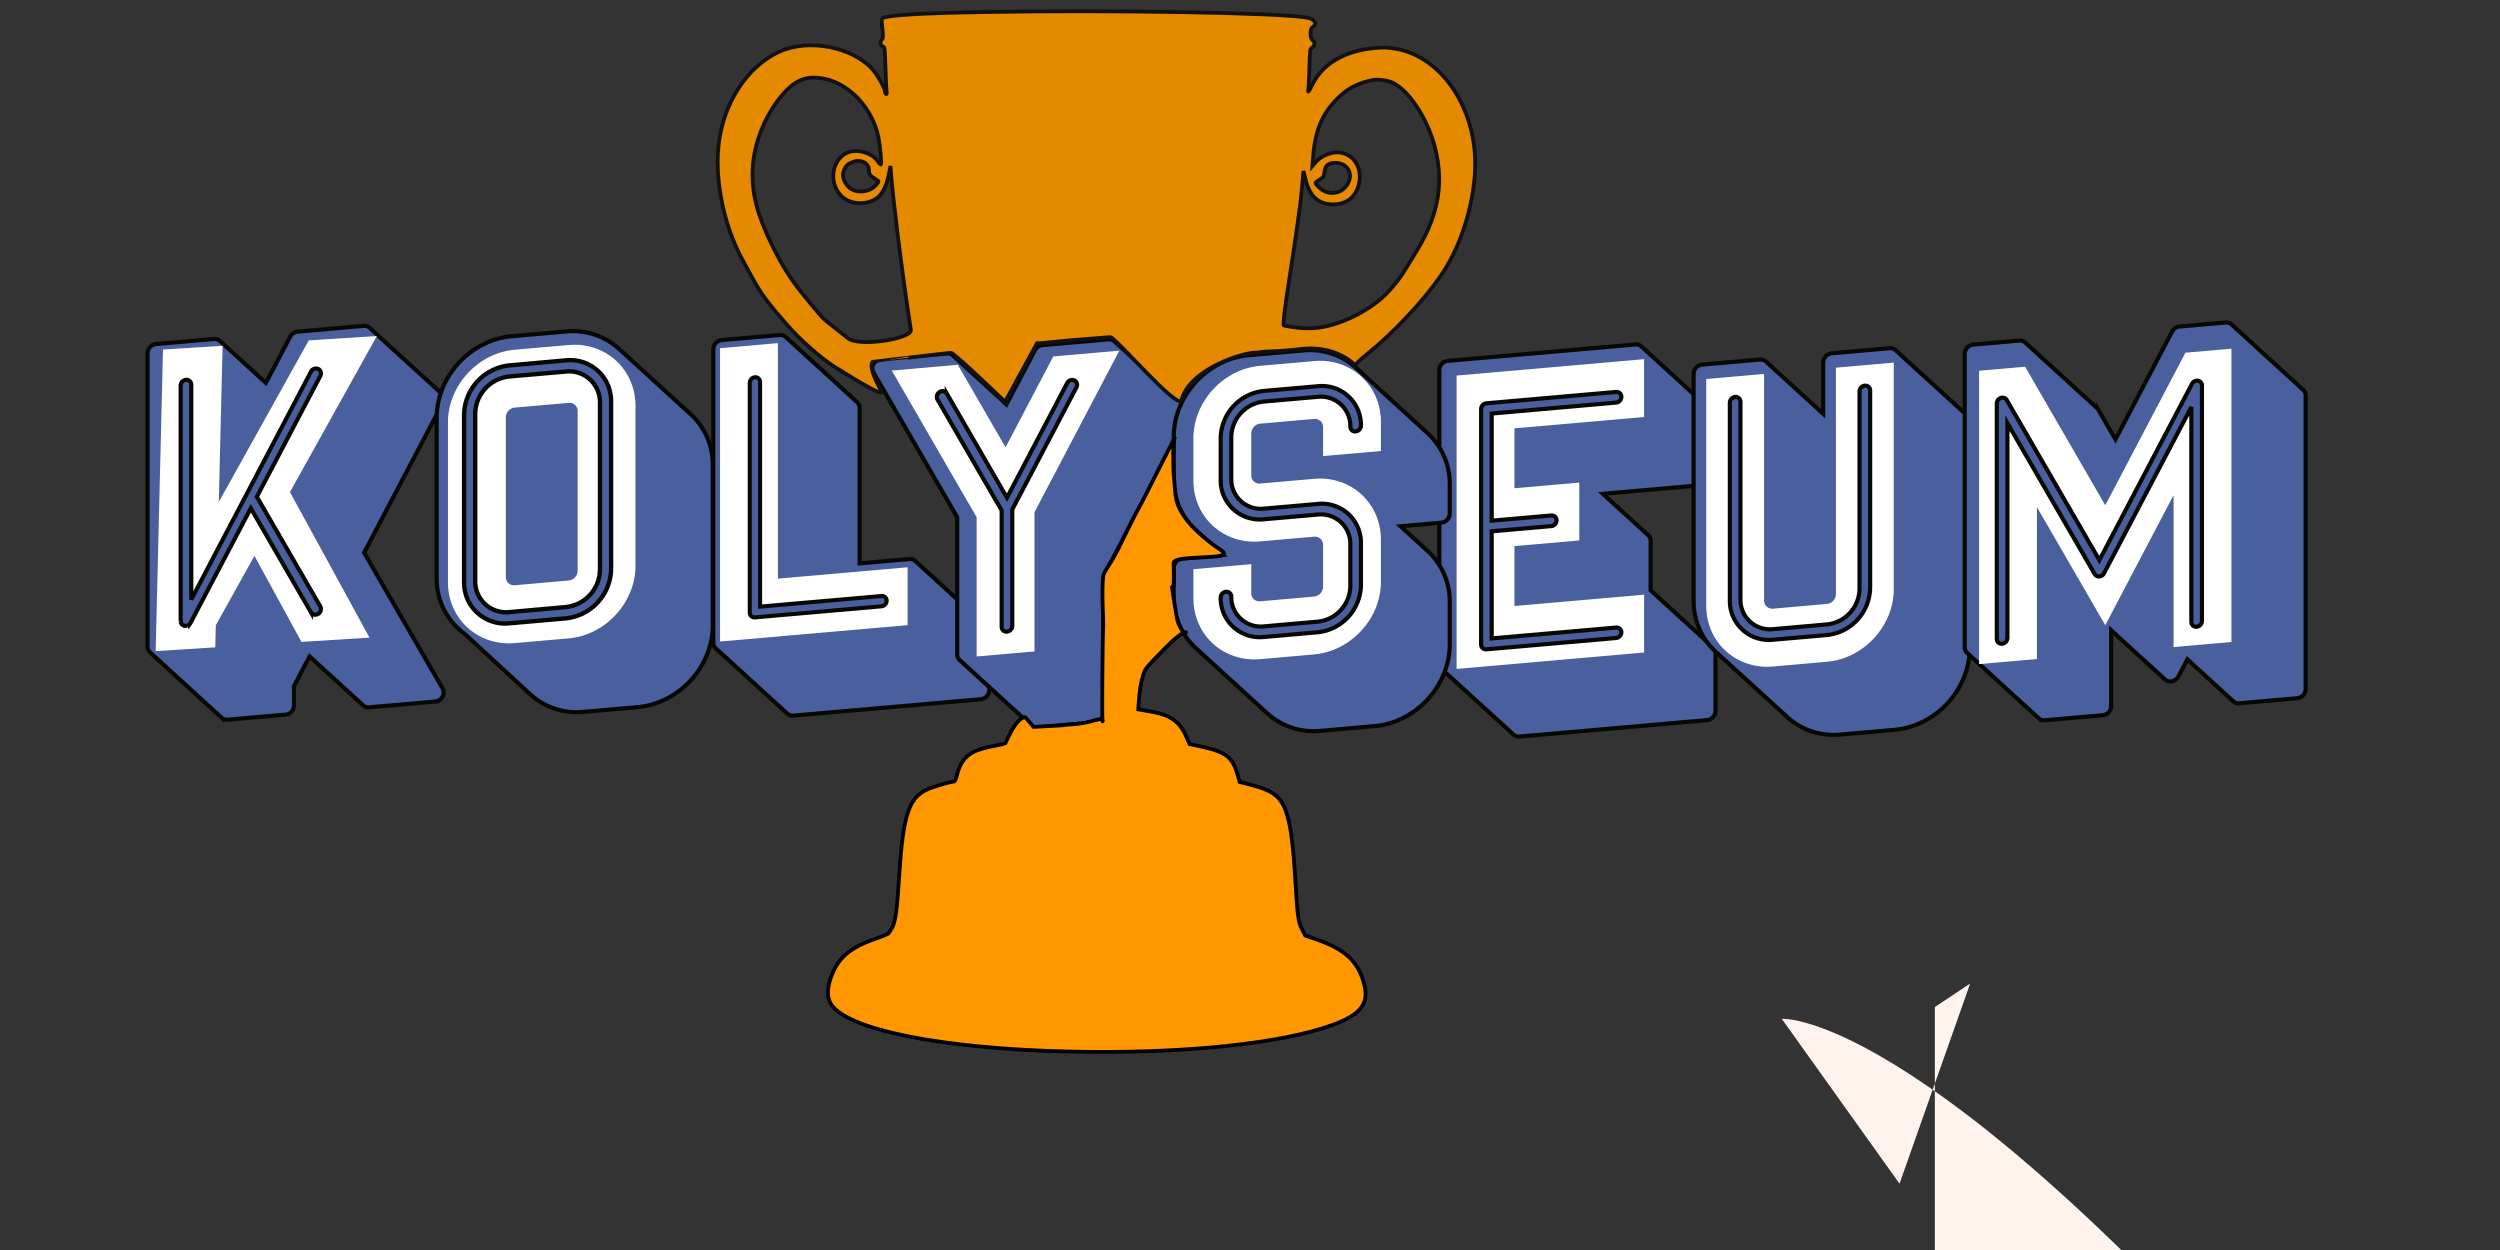 <?xml version="1.0" encoding="utf-8"?>
<svg id="master-artboard" viewBox="0 0 1200 600" xmlns="http://www.w3.org/2000/svg" width="1200px" height="600px"><rect x="0" y="0" width="1200" height="600" fill="#333333" stroke="none"/><rect id="ee-background" x="0" y="0" width="1200" height="600" style="fill: white; fill-opacity: 0; pointer-events: none;"/><defs><radialGradient id="gradient-0" gradientUnits="objectBoundingBox" cx="0.5" cy="0.5" r="0.5">
                <stop offset="0" style="stop-color: #3345ab"/>
                <stop offset="1" style="stop-color: #1c255c"/>
              </radialGradient></defs><title>x-retro-alpha</title><path d="M 0 0 L 2800 0 L 2800 1800 L 0 1800 L 0 0 Z" class="cls-1" style="fill: rgb(255, 243, 237); fill-opacity: 0;" transform="matrix(0.53, 0, 0, 0.556, -172.201, -119.349)"/><path class="cls-2" d="M907.34,1245.57a3.72,3.72,0,0,0,2.88.94l90-7.87a4.5,4.5,0,0,0,2.88-1.45,4.45,4.45,0,0,0,1.19-3v-27.77a3.75,3.75,0,0,0-1.19-2.78l-29.93-27.31v-23.71a3.71,3.71,0,0,0-1.19-2.77L950.19,1130l50-4.38a4.5,4.5,0,0,0,2.88-1.45,4.45,4.45,0,0,0,1.19-3V1093.4a3.71,3.71,0,0,0-1.19-2.77l-34.38-31.38a3.8,3.8,0,0,0-2.88-.94l-90,7.88a4.54,4.54,0,0,0-4.08,4.43v140.8a3.72,3.72,0,0,0,1.2,2.78Z" style="fill: rgb(73, 95, 158); stroke: rgb(7, 8, 3); stroke-width: 2;" transform="matrix(1, 0, 0, 1, -180.855, -892.973)"/><path class="cls-2" d="M2124.91,999.76l-34.38-31.37a3.78,3.78,0,0,0-2.88-.95l-31.7,2.78a4.55,4.55,0,0,0-3.57,2.42l-11.65,22.17-22.06-20.14a3.81,3.81,0,0,0-2.88-.94L1988,976.16a4.53,4.53,0,0,0-4.07,4.43V1121.4a3.73,3.73,0,0,0,1.19,2.77l34.38,31.37a3.72,3.72,0,0,0,2.88.94l27.77-2.43a4.52,4.52,0,0,0,4.07-4.42v-9.27l7.48-14.24,25.73,23.48a3.72,3.72,0,0,0,2.88.94l31.7-2.77a4.54,4.54,0,0,0,3.5-2.31,4.05,4.05,0,0,0,.06-4l-37.68-65.14,37.68-71.74A3.93,3.93,0,0,0,2124.91,999.76Z" style="fill: rgb(73, 95, 158); stroke: rgb(7, 8, 3); stroke-width: 2;" transform="matrix(1, 0, 0, 1, -1913.11, -811.023)"/><path class="cls-2" d="M398.76,1357.28l-25.84,2.26c-19.94,1.74-36.16,19.38-36.16,39.32v76.63a32.69,32.69,0,0,0,13.45,26.94c10,9.2,27.12,25,31.53,29.06a33.14,33.14,0,0,0,25.56,8.37l25.84-2.26c19.94-1.75,36.16-19.39,36.16-39.32v-76.64A32.89,32.89,0,0,0,458.7,1397l-34.38-31.37h0A33.09,33.09,0,0,0,398.76,1357.28Z" style="fill: rgb(73, 95, 158); fill-opacity: 1; stroke: rgb(7, 8, 3); stroke-width: 2;" transform="matrix(1, 0, 0, 1, -127.164, -1198.166)"/><path class="cls-3" d="M372.92,1363.61c-17.69,1.55-32.09,17.2-32.09,34.89v76.64c0,17.69,14.4,30.82,32.09,29.28l25.84-2.26c17.69-1.55,32.09-17.21,32.09-34.9v-76.63c0-17.7-14.4-30.83-32.09-29.28Zm30.16,29.44v76.64a4.82,4.82,0,0,1-4.32,4.7l-25.84,2.26a3.9,3.9,0,0,1-4.32-3.94v-76.64a4.81,4.81,0,0,1,4.32-4.69l25.84-2.26A3.9,3.9,0,0,1,403.08,1393.05Z" style="fill: rgb(255, 255, 255);" transform="matrix(1, 0, 0, 1, -125.812, -1195.739)"/><path class="cls-2" d="M398.76,1372.69,372.92,1375a23.12,23.12,0,0,0-20.75,22.56v76.64a18.73,18.73,0,0,0,20.75,18.93l25.84-2.27a23.12,23.12,0,0,0,20.75-22.56v-76.63A18.73,18.73,0,0,0,398.76,1372.69Zm15.66,96a17.46,17.46,0,0,1-15.66,17L372.92,1488a14.14,14.14,0,0,1-15.66-14.29v-76.64a17.44,17.44,0,0,1,15.66-17l25.84-2.26a14.13,14.13,0,0,1,15.66,14.28Z" style="fill: rgb(73, 95, 158); stroke: rgb(7, 8, 3); stroke-width: 2;" transform="matrix(1.048, 0, 0, 1.048, -146.319, -1265.609)"/><path class="cls-2" d="M1537.19,1258.87a3.7,3.7,0,0,0-2.87-.94l-27.77,2.43a4.53,4.53,0,0,0-4.08,4.42v24.65L1475,1264.31a3.81,3.81,0,0,0-2.88-.94l-27.77,2.43a4.53,4.53,0,0,0-4.07,4.43V1379a32.84,32.84,0,0,0,10.61,24.64l34.37,31.36a33.11,33.11,0,0,0,25.55,8.37l25.85-2.26c19.94-1.75,36.16-19.39,36.16-39.32V1293a3.7,3.7,0,0,0-1.2-2.77Z" style="fill: rgb(73, 95, 158); stroke: rgb(7, 8, 3); stroke-width: 2;" transform="matrix(1, 0, 0, 1, -627.342, -1090.783)"/><path class="cls-3" d="M1506.55,1373.15a4.8,4.8,0,0,1-4.32,4.69l-25.84,2.27a3.9,3.9,0,0,1-4.32-3.94V1267.44l-27.77,2.43V1378.6c0,17.69,14.39,30.82,32.09,29.28l25.84-2.27c17.69-1.54,32.09-17.2,32.09-34.89V1262l-27.77,2.43Z" style="fill: rgb(255, 255, 255);" transform="matrix(1, 0, 0, 1, -625.313, -1087.958)"/><path class="cls-2" d="M1520.43,1274.55a2.85,2.85,0,0,0-2.54,2.77v94.84a17.45,17.45,0,0,1-15.66,17l-25.84,2.27a14.14,14.14,0,0,1-15.66-14.29v-94.84a2.3,2.3,0,0,0-2.55-2.32,2.83,2.83,0,0,0-2.54,2.77v94.83a18.72,18.72,0,0,0,20.75,18.93l25.84-2.26a23.12,23.12,0,0,0,20.75-22.56v-94.83A2.3,2.3,0,0,0,1520.43,1274.55Z" style="fill: rgb(73, 95, 158); stroke: rgb(7, 8, 3); stroke-width: 2;" transform="matrix(1, 0, 0, 1, -625.313, -1089.431)"/><path d="M 965.85 1175.42 L 903.61 1180.87 L 903.61 1152.12 L 934.73 1149.4 L 934.73 1121.63 L 903.61 1124.35 L 903.61 1095.6 L 965.85 1090.15 L 965.85 1062.38 L 875.84 1070.26 L 875.84 1126.78 L 875.84 1154.55 L 875.84 1211.07 L 965.85 1203.19 L 965.85 1175.42 Z" class="cls-3" style="fill: rgb(255, 255, 255);" transform="matrix(1, 0, 0, 1, -176.677, -889.991)"/><path class="cls-2" d="M952,1080a2.83,2.83,0,0,0,2.54-2.77,2.3,2.3,0,0,0-2.54-2.32l-62.25,5.45a2.82,2.82,0,0,0-2.54,2.76v113a2.28,2.28,0,0,0,2.54,2.32l62.25-5.44a2.84,2.84,0,0,0,2.54-2.77A2.29,2.29,0,0,0,952,1188l-59.71,5.22v-51.43l28.58-2.5a2.83,2.83,0,0,0,2.55-2.77,2.3,2.3,0,0,0-2.55-2.32l-28.58,2.5v-51.43Z" style="fill: rgb(73, 95, 158); stroke: rgb(7, 8, 3); stroke-width: 2;" transform="matrix(1, 0, 0, 1, -176.278, -886.766)"/><path d="M 2055.95 974.29 L 2015.79 1050.73 L 2015.79 977.8 L 1988.02 980.23 L 1988.02 1121.04 L 2015.79 1118.61 L 2015.79 1108.3 L 2033.03 1075.48 L 2055.95 1115.1 L 2087.65 1112.32 L 2048.88 1045.31 L 2087.65 971.52 L 2055.95 974.29 Z" class="cls-3" style="fill: rgb(255, 255, 255);" transform="matrix(1.028, 0.025, -0.025, 1.028, -1940.937, -889.602)"/><path class="cls-2" d="M1999.4,1106.54a1.85,1.85,0,0,0,0,.23c0,.08,0,.15.07.22a1.6,1.6,0,0,0,.1.23,2,2,0,0,0,.11.2c0,.07.09.13.13.19s.11.12.16.18l.17.16a1.33,1.33,0,0,0,.19.14l.22.13.09.06.18.07.08,0,.42.09h.08a3.57,3.57,0,0,0,.46,0,3.4,3.4,0,0,0,.46-.09l.11,0a3.69,3.69,0,0,0,.42-.17l0,0c.12-.07.24-.14.35-.22l.09-.07.33-.3h0a2.42,2.42,0,0,0,.27-.36l.07-.11a1,1,0,0,0,.08-.14l28.9-55,28.89,50a2.31,2.31,0,0,0,2.23,1.12,2.87,2.87,0,0,0,1.23-.42,2.7,2.7,0,0,0,1-3.55l-30.45-52.63,30.45-58a2.4,2.4,0,0,0-1-3.37,2.72,2.72,0,0,0-3.46,1.3l-31.12,59.25-26.35,50.15V992.68a2.3,2.3,0,0,0-2.55-2.32,2.83,2.83,0,0,0-2.54,2.77v113s0,.07,0,.11A1.24,1.24,0,0,0,1999.4,1106.54Z" style="fill: rgb(73, 95, 158); stroke: rgb(7, 8, 3); stroke-width: 2;" transform="matrix(1, 0, 0, 1, -1912.555, -808.041)"/><path class="cls-2" d="M2203.43,1139.45a3.73,3.73,0,0,0,2.88.94l90-7.87a4.53,4.53,0,0,0,4.07-4.43v-27.77a3.71,3.71,0,0,0-1.19-2.77l-34.38-31.38a3.81,3.81,0,0,0-2.88-.94l-23.8,2.09V992.73A3.75,3.75,0,0,0,2237,990l-34.38-31.37a3.8,3.8,0,0,0-2.88-.94l-27.77,2.43a4.53,4.53,0,0,0-4.07,4.43v140.81a3.73,3.73,0,0,0,1.19,2.77Z" style="fill: rgb(73, 95, 158); stroke: rgb(7, 8, 3); stroke-width: 2;" transform="matrix(1, 0, 0, 1, -1825.508, -796.894)"/><path d="M 2261.95 1069.31 L 2199.7 1074.75 L 2199.7 961.71 L 2171.93 964.14 L 2171.93 1104.95 L 2261.95 1097.08 L 2261.95 1069.31 Z" class="cls-3" style="fill: rgb(255, 255, 255);" transform="matrix(1, 0, 0, 1, -1826.305, -797.015)"/><path class="cls-2" d="M2248.06,1081.86l-59.7,5.22V976.59a2.3,2.3,0,0,0-2.54-2.32,2.83,2.83,0,0,0-2.55,2.77v113a2.3,2.3,0,0,0,2.55,2.33l62.24-5.45a2.83,2.83,0,0,0,2.55-2.77A2.3,2.3,0,0,0,2248.06,1081.86Z" style="fill: rgb(73, 95, 158); stroke: rgb(7, 8, 3); stroke-width: 2;" transform="matrix(0.976, 0, 0, 0.976, -1770.991, -769.807)"/><path class="cls-2" d="M2464.3,935.68a3.8,3.8,0,0,0-2.88-.94l-22.09,1.94a4.54,4.54,0,0,0-3.57,2.42l-27.19,51.75-8.25-14.27a3.84,3.84,0,0,0-.69-.86l-34.38-31.37a3.76,3.76,0,0,0-2.88-.94l-22.09,1.93a4.53,4.53,0,0,0-2.88,1.45,4.45,4.45,0,0,0-1.19,3v140.81a3.71,3.71,0,0,0,1.19,2.77l34.38,31.37a3.73,3.73,0,0,0,2.88.94l27.77-2.43a4.52,4.52,0,0,0,4.07-4.42v-36.33l25.85,23.59a3.83,3.83,0,0,0,3.45.85,4.63,4.63,0,0,0,3-2.33l4.29-8.17,22.06,20.14a3.8,3.8,0,0,0,2.88.94l27.77-2.43a4.53,4.53,0,0,0,4.07-4.43V969.83a3.71,3.71,0,0,0-1.19-2.77Z" style="fill: rgb(73, 95, 158); stroke: rgb(7, 8, 3); stroke-width: 2;" transform="matrix(1, 0, 0, 1, -1393.151, -779.938)"/><path d="M 2400.85 1013.99 L 2362.37 947.48 L 2340.28 949.41 L 2340.28 1090.22 L 2368.05 1087.79 L 2368.05 1014.87 L 2400.85 1071.56 L 2433.65 1009.13 L 2433.65 1082.05 L 2461.42 1079.62 L 2461.42 938.82 L 2439.33 940.75 L 2400.85 1013.99 Z" class="cls-3" style="fill: rgb(255, 255, 255);" transform="matrix(1, 0, 0, 1, -1390.325, -771.461)"/><path class="cls-2" d="M2448.17,951.4a2.76,2.76,0,0,0-2.86,1.48l-44.46,84.62-44.46-76.84a2.35,2.35,0,0,0-2.86-1,2.84,2.84,0,0,0-1.91,2.63v113a2.3,2.3,0,0,0,2.55,2.33,2.85,2.85,0,0,0,2.54-2.77V971.76l41.91,72.44a2.31,2.31,0,0,0,2.23,1.12,2.84,2.84,0,0,0,2.23-1.51L2445,964v103.15a2.3,2.3,0,0,0,2.55,2.32,2.84,2.84,0,0,0,2.54-2.77v-113A2.28,2.28,0,0,0,2448.17,951.4Z" style="fill: rgb(73, 95, 158); stroke: rgb(7, 8, 3); stroke-width: 2;" transform="matrix(1, 0, 0, 1, -1393.151, -768.635)"/><path class="cls-2" d="M2274.69,1195.39a3.72,3.72,0,0,0-2.88-.94l-31.7,2.77a4.56,4.56,0,0,0-3.57,2.42l-13.66,26-25.73-23.48a3.8,3.8,0,0,0-2.88-.94l-31.7,2.78a4.51,4.51,0,0,0-3.5,2.3,4.08,4.08,0,0,0-.07,4l40.23,69.54v65.79a3.69,3.69,0,0,0,1.19,2.77l34.38,31.37a3.72,3.72,0,0,0,2.88.94l27.77-2.43a4.52,4.52,0,0,0,4.07-4.42v-65.79l40.23-76.58a4,4,0,0,0-.69-4.78Z" style="fill: rgb(73, 95, 158); stroke: rgb(7, 8, 3); stroke-width: 2;" transform="matrix(1, 0, 0, 1, -1739.779, -1031.562)"/><path class="cls-2" d="M1083,1435.76l34.38,31.37a33.11,33.11,0,0,0,25.55,8.37l25.85-2.26c19.93-1.75,36.15-19.39,36.15-39.32V1413.8a32.85,32.85,0,0,0-10.6-24.63l-13-11.87,19.53-1.71a4.52,4.52,0,0,0,4.07-4.42v-13.89a32.85,32.85,0,0,0-10.6-24.63L1160,1301.28a33.07,33.07,0,0,0-25.55-8.36l-25.85,2.26c-19.93,1.74-36.15,19.38-36.15,39.32v20.11a32.86,32.86,0,0,0,10.59,24.63h0c.11.09,6,5.5,13,11.86l-19.53,1.71a4.53,4.53,0,0,0-4.07,4.43v13.88A32.85,32.85,0,0,0,1083,1435.76Z" style="fill: rgb(73, 95, 158); stroke: rgb(7, 8, 3); stroke-width: 2;" transform="matrix(1, 0, 0, 1, -509.054, -1124.694)"/><path class="cls-3" d="M1108.56,1440.06l25.85-2.27c17.69-1.54,32.08-17.2,32.08-34.89v-20.12c0-17.69-14.39-30.82-32.08-29.27l-25.85,2.26a3.9,3.9,0,0,1-4.31-3.94v-20.12a4.8,4.8,0,0,1,4.31-4.69l25.85-2.26a3.88,3.88,0,0,1,4.31,3.93v13.89l27.77-2.43v-13.89c0-17.69-14.39-30.82-32.08-29.27l-25.85,2.26c-17.69,1.55-32.08,17.2-32.08,34.89v20.12c0,17.69,14.39,30.82,32.08,29.28l25.85-2.26a3.88,3.88,0,0,1,4.31,3.93v20.12a4.8,4.8,0,0,1-4.31,4.69l-25.85,2.27a3.9,3.9,0,0,1-4.31-3.94v-13.89l-27.77,2.43v13.89C1076.48,1428.47,1090.87,1441.6,1108.56,1440.06Z" style="fill: rgb(255, 255, 255);" transform="matrix(1, 0, 0, 1, -503.647, -1123.668)"/><path class="cls-2" d="M1108.56,1315.68l25.85-2.26a14.12,14.12,0,0,1,15.65,14.28,2.29,2.29,0,0,0,2.55,2.32,2.83,2.83,0,0,0,2.54-2.76,18.72,18.72,0,0,0-20.74-18.93l-25.85,2.26a23.12,23.12,0,0,0-20.74,22.56v20.12a18.73,18.73,0,0,0,20.74,18.93l25.85-2.27a14.14,14.14,0,0,1,15.65,14.29v20.12a17.44,17.44,0,0,1-15.65,17l-25.85,2.27a14.14,14.14,0,0,1-15.65-14.29,2.29,2.29,0,0,0-2.55-2.32,2.83,2.83,0,0,0-2.54,2.76,18.73,18.73,0,0,0,20.74,18.94l25.85-2.27a23.12,23.12,0,0,0,20.74-22.56v-20.11a18.72,18.72,0,0,0-20.74-18.93l-25.85,2.26a14.14,14.14,0,0,1-15.65-14.29V1332.7A17.44,17.44,0,0,1,1108.56,1315.68Z" style="fill: rgb(73, 95, 158); stroke: rgb(7, 8, 3); stroke-width: 2;" transform="matrix(1, 0, 0, 1, -501.896, -1122.943)"/><path d="M 2217.19 1244.92 L 2194.27 1205.3 L 2162.57 1208.08 L 2203.31 1278.49 L 2203.31 1345.32 L 2231.08 1342.89 L 2231.08 1276.06 L 2271.81 1198.52 L 2240.11 1201.29 L 2217.19 1244.92 Z" class="cls-3" style="fill: rgb(255, 255, 255);" transform="matrix(1, 0, 0, 1, -1734.526, -1030.209)"/><path class="cls-2" d="M2249.54,1212.12a2.7,2.7,0,0,0-3.45,1.31l-28.9,55-28.89-50a2.43,2.43,0,0,0-3.46-.7,2.7,2.7,0,0,0-1,3.55l30.81,53.25v55.86a2.3,2.3,0,0,0,2.54,2.33,2.85,2.85,0,0,0,2.55-2.77v-55.87l30.8-58.64A2.4,2.4,0,0,0,2249.54,1212.12Z" style="fill: rgb(73, 95, 158); stroke: rgb(7, 8, 3); stroke-width: 2;" transform="matrix(1, 0, 0, 1, -1733.849, -1029.533)"/><path d="M 737.331 463.223 L 754.287 451.919 L 720.376 547.999 L 663.859 468.874 C 663.859 468.874 737.331 463.223 937.968 700.595 C 1138.604 937.968 737.331 841.888 737.331 841.888 L 737.331 463.223 Z" style="fill: rgb(255, 243, 237); fill-opacity: 1; stroke: rgb(0, 0, 0); stroke-opacity: 1; stroke-width: 0; paint-order: fill;" transform="matrix(1, 0, 0, 1, 191.394, 20.167)"/><path d="M 926.664 539.521" style="fill: rgb(255, 243, 237); fill-opacity: 1; stroke: rgb(0, 0, 0); stroke-opacity: 1; stroke-width: 0; paint-order: fill;" transform="matrix(1, 0, 0, 1, -14.129, 28.259)"/><path d="M 321.93 474.526 L 728.854 468.874" style="fill: rgb(255, 243, 237); fill-opacity: 1; stroke: rgb(0, 0, 0); stroke-opacity: 1; stroke-width: 0; paint-order: fill;" transform="matrix(1, 0, 0, 1, 79.124, -124.338)"/><path d="M 423.661 485.83" style="fill: rgb(196, 147, 65); fill-opacity: 1; stroke: rgb(0, 0, 0); stroke-opacity: 1; stroke-width: 0; paint-order: fill;" transform="matrix(1, 0, 0, 1, 243.024, -127.164)"/><path style="fill: rgb(196, 147, 65); fill-opacity: 1; stroke: rgb(0, 0, 0); stroke-opacity: 1; stroke-width: 0; paint-order: fill;"/><g transform="matrix(0.455, 0, 0, 0.455, 232.372, -34.297)"><g transform="translate(0,1280) scale(0.1,-0.1)" fill="#ff9800" stroke="none">
<path d="M 5265 11919 C 4594 11907 4251 11886 4203 11854 C 4174 11836 4229 11655 4198 11631 C 4173 11610 4179 11565 4209 11555 C 4226 11550 4228 11533 4234 11332 C 4238 11213 4243 11100 4246 11082 C 4249 11059 4248 11050 4241 11055 C 4235 11058 4230 11068 4230 11077 C 4230 11114 4149 11258 4095 11317 C 3881 11553 3425 11640 3119 11503 C 2770 11346 2513 10945 2471 10491 C 2436 10123 2534 9662 2718 9320 C 2910 8963 2924.281 8928.28 3214.256 8599.062 C 3314.966 8484.723 3532.247 8278.234 3709.923 8168.205 C 3962.129 8012.022 4229.687 7849.664 4188.463 7924.201 C 4038.512 8195.323 4099.021 8229.034 4099.021 8229.034 C 4097.696 8230.48 4798.375 8309.441 4922.301 8324.74 C 4962.643 8329.721 5620.909 7680.543 5497.968 7811.757 L 5832.746 8425.35 C 5922.417 8423.027 5875.882 8435.913 6604.57 8489.921 C 6657.714 8493.86 7325.106 7705.749 7357.515 7827.436 C 7445.568 8158.057 8023.008 8337.079 8158.86 8326.651 C 8285.368 8347.52 8250.459 8328.578 8579.87 8359.103 C 8579.87 8359.103 8904.367 8428.432 9154.861 8224.511 C 9222.337 8169.581 9110 8147 9320 8315 C 9584 8526 9907 8869 10091 9135 C 10337 9489 10486 10035 10450 10448 C 10400 11010 10049 11463 9610 11533 C 9524 11547 9486 11548 9400 11540 C 9074 11509 8847 11376 8735 11149 C 8709 11095 8691 11068 8694 11085 C 8697 11102 8702 11208 8706 11322 C 8712 11526 8713 11530 8736 11545 C 8766 11564 8768 11605 8740 11622 C 8712 11640 8711 11744 8739 11759 C 8793 11788 8765 11844 8688 11859 C 8423 11912 6613 11943 5265 11919 Z M 3592 11215 C 3860 11160 4100 10898 4160 10596 C 4181 10491 4196 10310 4183 10310 C 4179 10311 4166 10325 4155 10342 C 4096 10437 3923 10483 3823 10432 C 3671 10354 3636 10131 3755 9993 C 3845 9888 4027 9872 4146 9958 C 4202 9999 4247 10089 4269 10203 L 4287 10295 L 4294 10200 C 4307 10024 4387.126 9312.803 4501.852 8564.475 C 4515.756 8473.779 3956.765 8383.214 3840.475 8476.711 C 3525.106 8730.267 3624 8628 3426 8865 C 3253 9071 3152 9226 3040 9455 C 2880 9781 2821 10010 2833 10265 C 2844 10528 2963 10828 3139 11037 C 3282 11206 3403 11254 3592 11215 Z M 9565 11182 C 9746 11113 9960 10790 10036 10471 C 10114 10145 10090.038 9811 9840 9403 C 9684.188 9148.754 9683.971 9130.877 9539.762 8969.75 C 9434.051 8851.637 9258.824 8745.347 9144.03 8693.706 C 8863.081 8567.319 8689.494 8563.059 8438.115 8611.277 C 8403.229 8617.969 8583 9584 8627 10053 L 8644 10242 L 8667 10149 C 8710 9974 8801 9892 8952 9890 C 9094 9889 9192 9963 9227 10097 C 9278 10290 9150 10458 8968 10437 C 8897 10428 8818 10387 8774 10337 L 8738 10295 L 8745 10385 C 8766 10681 8849 10868 9035 11038 C 9131 11126 9251 11182 9390 11204 C 9430 11210 9521 11199 9565 11182 Z M 3979 10344 C 4028 10334 4060 10298 4060 10251 C 4060 10208 4070 10194 4125 10160 C 4144 10148 4160 10136 4160 10133 C 4160 10113 4109 10064 4071 10047 C 3975 10005 3872 10026 3823 10100 C 3784 10157 3776 10204 3798 10253 C 3820 10302 3836 10317 3887 10336 C 3932 10351 3938 10352 3979 10344 Z M 9060 10310 C 9149 10265 9160 10154 9083 10070 C 9012 9991 8887 9991 8808 10070 C 8787 10091 8770 10112 8770 10116 C 8770 10121 8790 10137 8814 10151 C 8854 10175 8858 10183 8865 10226 C 8868 10253 8877 10283 8884 10292 C 8914 10333 8999 10341 9060 10310 Z" style="fill-opacity: 1; stroke: rgb(17, 17, 17); stroke-opacity: 1; stroke-width: 40; fill: rgb(228, 137, 0);"/>
</g></g><path d="M 671.032 121.231 L 672.188 121.231" style="fill: rgb(196, 147, 65); fill-opacity: 1; stroke: rgb(0, 0, 0); stroke-opacity: 1; stroke-width: 0; paint-order: fill;"/><path style="fill: rgb(196, 147, 65); fill-opacity: 1; stroke: rgb(0, 0, 0); stroke-opacity: 1; stroke-width: 0; paint-order: fill;"/><path d="M 539.565 280.889 L 539.565 281.389" style="fill: rgb(196, 147, 65); fill-opacity: 1; stroke: rgb(0, 0, 0); stroke-opacity: 1; stroke-width: 0; paint-order: fill;"/><g transform="matrix(0.455, 0, 0, 0.455, 233.43, -35.724)"><g transform="translate(0,1280) scale(0.1,-0.1)" fill="#ff9800" stroke="none">
<path d="M 7261.862 7393.558 C 7275.862 7429.558 6898.768 6675.808 6878.924 6647.698 C 6856.334 6615.698 6677.364 6244.818 6662.146 6215.638 C 6554.125 6008.519 6512.864 5992.043 6506.417 5922.305 C 6490.147 5746.305 6510.935 5463.431 6508.702 5435.045 C 6500.986 5336.965 6491.656 4310.419 6502.743 4409.77 C 6508.546 4461.776 6423.264 4400.229 6233.208 4377.929 C 6170.08 4370.522 6144.104 4374.299 6069.909 4362.758 L 5773.077 4346.31 L 5686.077 4447.788 C 5670.715 4458.715 5589 4417 5513 4252 C 5493 4209 5476 4173 5475 4172 C 5473 4170 5429 4160 5377 4150 C 5203 4116 5131 4089 5070 4034 C 5021 3989 4987 3926 4964 3836 C 4952 3787 4943 3770 4931 3770 C 4899 3770 4702 3711 4647 3685 C 4454 3593 4396 3411 4355 2765 C 4333 2407 4316 2288 4279 2224 C 4263 2196 4244 2168 4237 2163 C 4231 2158 4176 2136 4115 2115 C 3831 2017 3705 1907 3633 1696 C 3595 1585 3595 1493 3632 1429 C 3795 1152 4805 950 6172 921 C 7347 896 8398 1005 8940 1207 C 9226 1314 9314 1429 9261 1632 C 9198 1874 9058 2003 8742 2110 L 8640 2145 L 8606 2210 C 8565 2289 8557 2350 8535 2725 C 8517 3027 8497 3207 8470 3330 C 8411 3594 8340 3664 8053 3739 L 7947 3766 L 7926 3841 C 7867 4040 7803 4085 7482 4152 L 7419 4165 L 7390 4232 C 7355 4315 7316 4370 7259 4415 C 7190 4468 7111 4493 6916 4525 L 6878 4531 L 6884 4623 C 6893 4744 6906 4820 6932 4900 C 6952 4963 6960 4972 7164 5180 C 7446 5466 7391.357 5278.2 7341.235 5362.419 C 7308.29 5417.777 7293.932 5442.134 7281.484 5514.08 C 7274.767 5552.899 7229.75 5833.005 7233.448 5825.303 C 7260.38 5769.208 7251.327 5980.108 7250.885 6075.746 C 7250.442 6171.383 7934.622 6095.147 7751.208 6210.426 C 7579.098 6318.602 7425.978 6480.547 7402.374 6511.615 C 7245.134 6718.564 7277.341 6777.256 7250.801 7015.32 C 7248.289 7037.852 7237.862 7332.558 7261.862 7393.558 Z" style="stroke: rgb(0, 0, 0); stroke-opacity: 1; stroke-width: 40;"/>
</g></g><path style="fill: rgb(255, 152, 0); fill-opacity: 0; stroke: rgb(17, 17, 17); stroke-opacity: 1; stroke-width: 40; paint-order: stroke;"/><path style="fill: rgb(255, 152, 0); fill-opacity: 0; stroke: rgb(17, 17, 17); stroke-opacity: 1; stroke-width: 40; paint-order: stroke;"/><path style="fill: rgb(255, 152, 0); fill-opacity: 0; stroke: rgb(17, 17, 17); stroke-opacity: 1; stroke-width: 40; paint-order: stroke;"/><path style="fill: rgb(255, 152, 0); fill-opacity: 1; stroke: rgb(0, 0, 0); stroke-opacity: 1; stroke-width: 22; paint-order: fill;"/><path style="fill: rgb(255, 152, 0); fill-opacity: 1; stroke: rgb(0, 0, 0); stroke-opacity: 1; stroke-width: 22; paint-order: fill;"/><path style="fill: rgb(255, 152, 0); fill-opacity: 1; stroke: rgb(0, 0, 0); stroke-opacity: 1; stroke-width: 22; paint-order: fill;"/><path style="fill: rgb(255, 152, 0); fill-opacity: 1; stroke: rgb(0, 0, 0); stroke-opacity: 1; stroke-width: 22; paint-order: fill;"/><path style="fill: rgb(255, 152, 0); fill-opacity: 1; stroke: rgb(0, 0, 0); stroke-opacity: 1; stroke-width: 22; paint-order: fill;"/></svg>